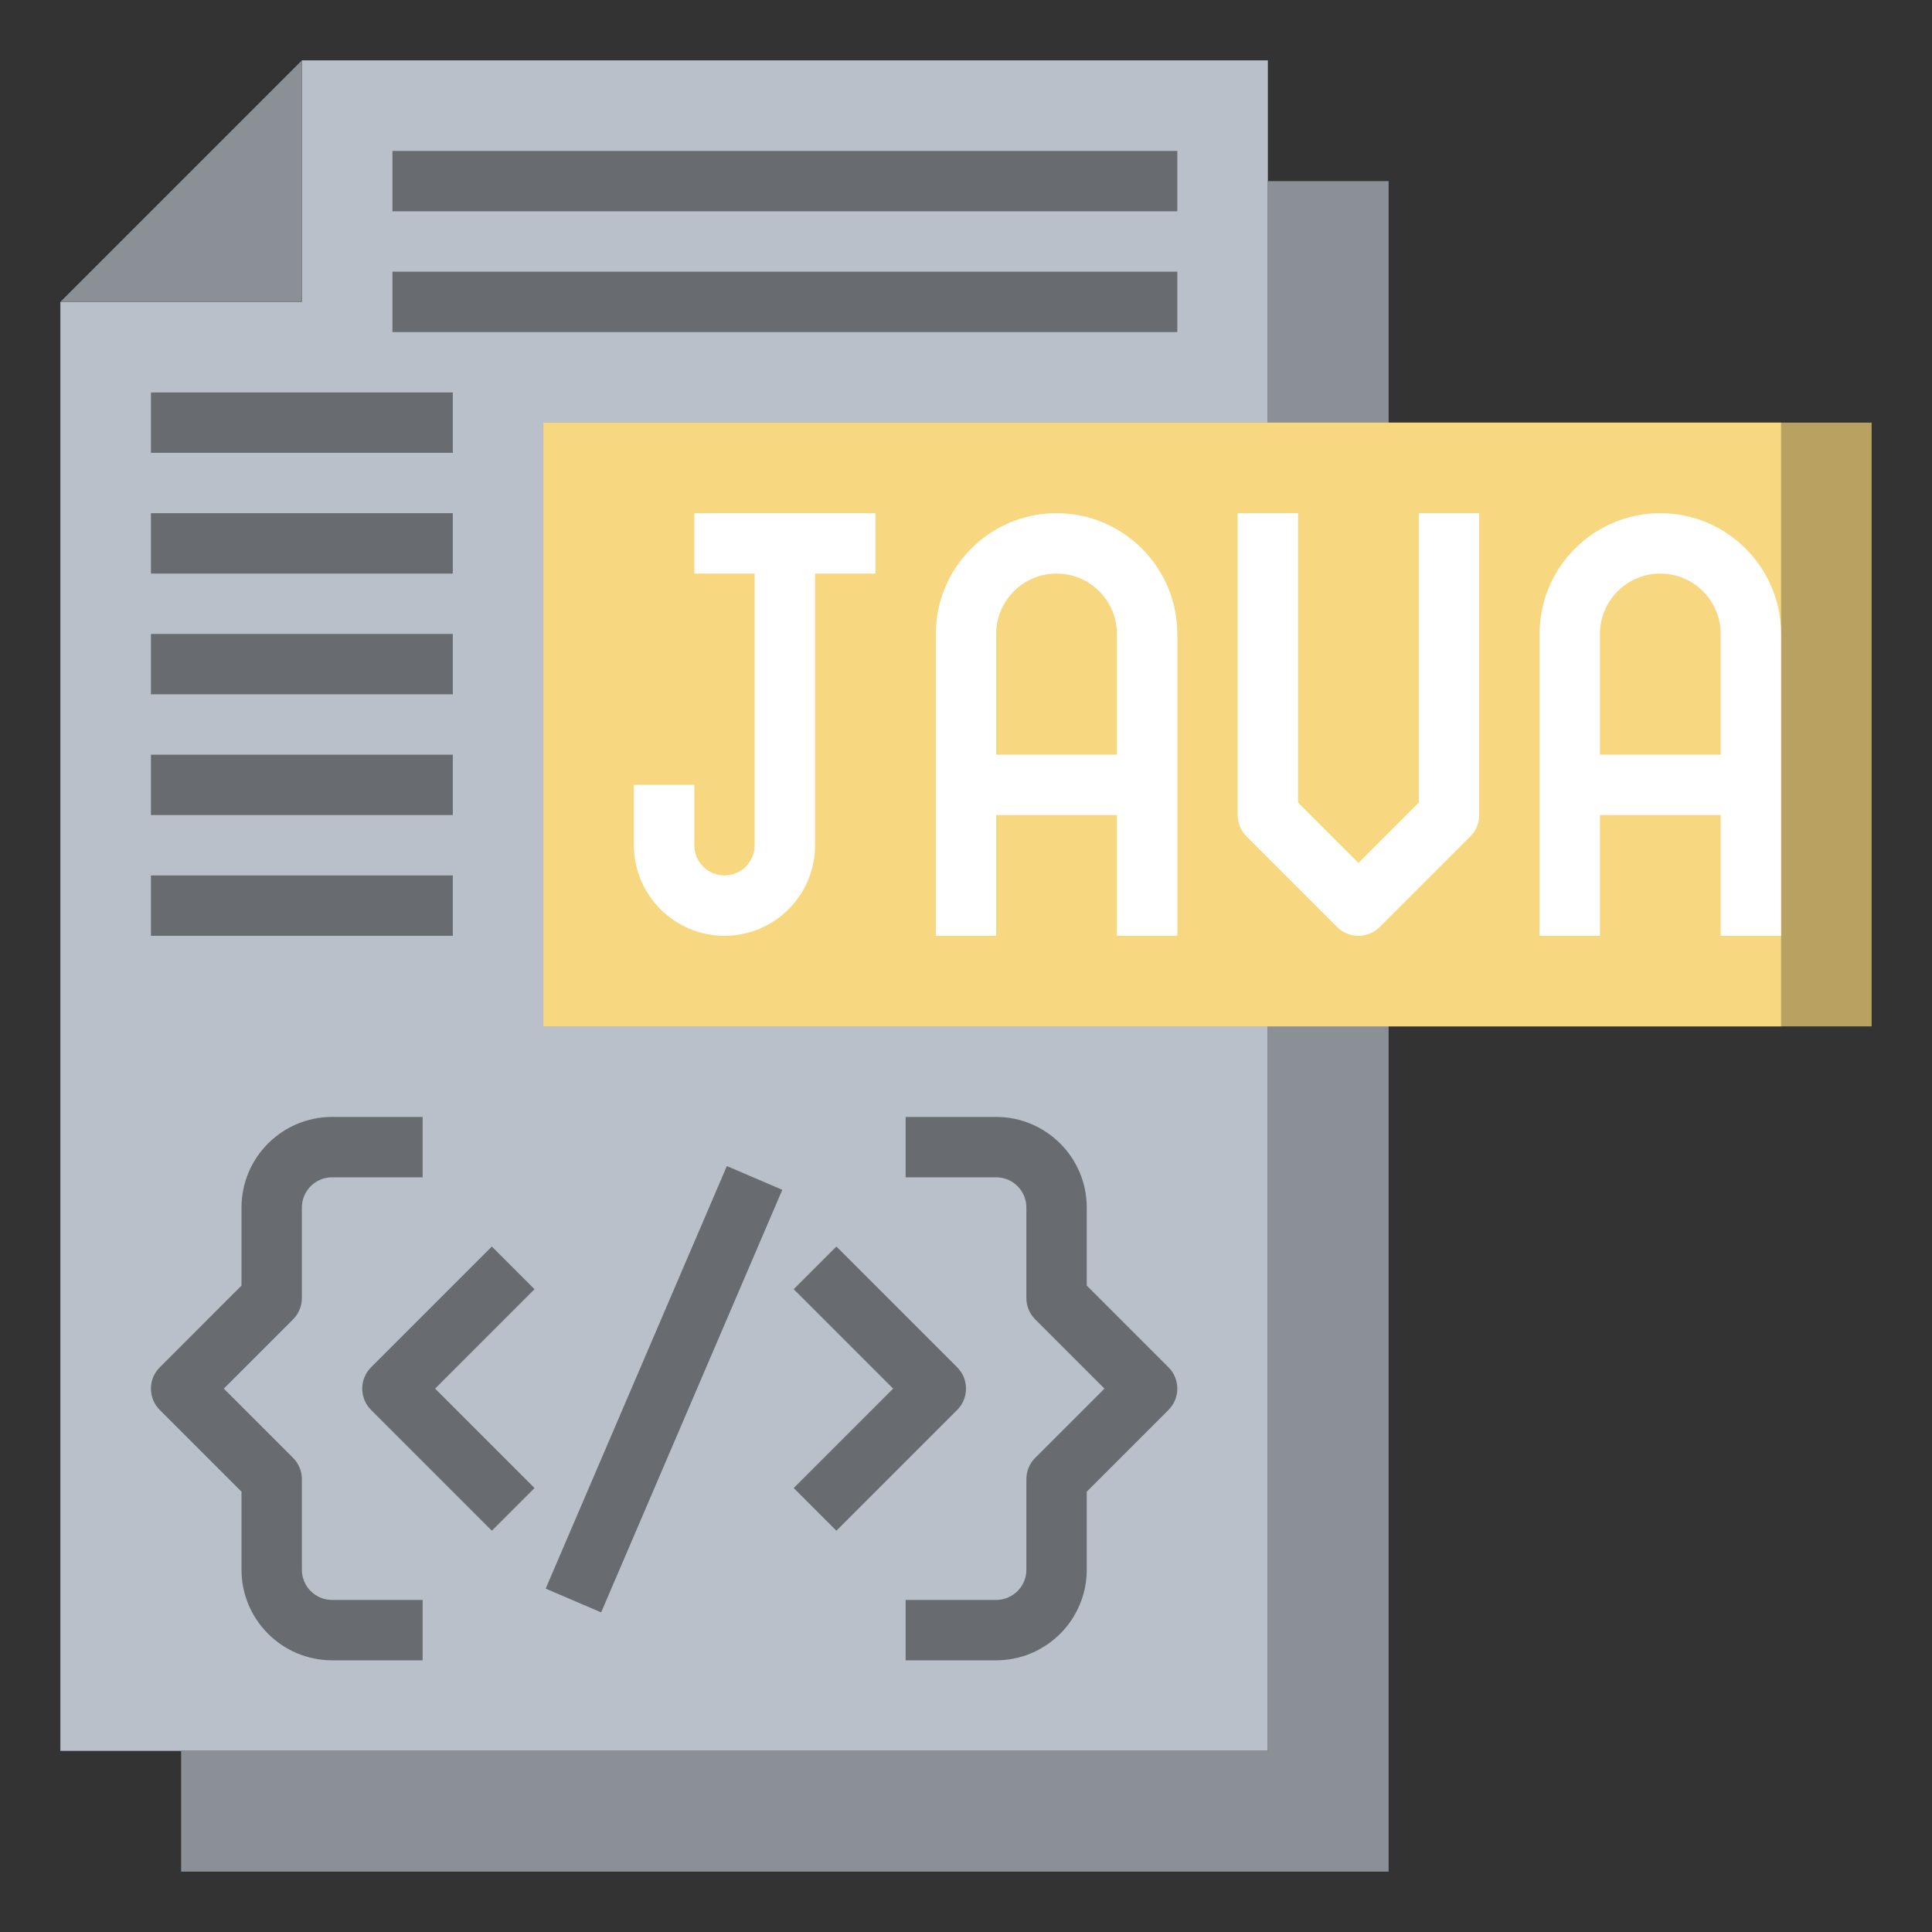 <svg id="Layer_3" enable-background="new 0 0 64 64" height="512" viewBox="0 0 64 64" width="512" xmlns="http://www.w3.org/2000/svg"><rect x="0" y="0" width="64" height="64" fill="#333333" stroke="none"/><g><g><path d="m42 2h-32v8h-8v48h40z" fill="#b9c0c9"/></g><g><g><path d="m42 6v52h-36v4h40v-56z" fill="#8b9097"/></g></g><g><path d="m18 14h44v20h-44z" fill="#b9a261"/></g><g><path d="m18 14h41v20h-41z" fill="#f7d881"/></g><g><path d="m10 2-8 8h8z" fill="#8b9097"/></g><g><g><path d="m5 13h10v2h-10z" fill="#686c71"/></g></g><g><g><path d="m5 17h10v2h-10z" fill="#686c71"/></g></g><g><g><path d="m5 21h10v2h-10z" fill="#686c71"/></g></g><g><g><path d="m5 25h10v2h-10z" fill="#686c71"/></g></g><g><g><path d="m5 29h10v2h-10z" fill="#686c71"/></g></g><g><g><path d="m13 5h26v2h-26z" fill="#686c71"/></g></g><g><g><path d="m13 9h26v2h-26z" fill="#686c71"/></g></g><g><g><path d="m14 55h-3c-1.654 0-3-1.346-3-3v-2.586l-2.707-2.707c-.391-.391-.391-1.023 0-1.414l2.707-2.707v-2.586c0-1.654 1.346-3 3-3h3v2h-3c-.551 0-1 .448-1 1v3c0 .266-.105.52-.293.707l-2.293 2.293 2.293 2.293c.188.187.293.441.293.707v3c0 .552.449 1 1 1h3z" fill="#686c71"/></g></g><g><g><path d="m33 55h-3v-2h3c.551 0 1-.448 1-1v-3c0-.266.105-.52.293-.707l2.293-2.293-2.293-2.293c-.188-.187-.293-.441-.293-.707v-3c0-.552-.449-1-1-1h-3v-2h3c1.654 0 3 1.346 3 3v2.586l2.707 2.707c.391.391.391 1.023 0 1.414l-2.707 2.707v2.586c0 1.654-1.346 3-3 3z" fill="#686c71"/></g></g><g><g><path d="m23 17h6v2h-6z" fill="#fff"/></g></g><g><g><path d="m24 31c-1.654 0-3-1.346-3-3v-2h2v2c0 .552.449 1 1 1s1-.448 1-1v-10h2v10c0 1.654-1.346 3-3 3z" fill="#fff"/></g></g><g><g><path d="m39 31h-2v-10c0-1.103-.897-2-2-2s-2 .897-2 2v10h-2v-10c0-2.206 1.794-4 4-4s4 1.794 4 4z" fill="#fff"/></g></g><g><g><path d="m32 25h6v2h-6z" fill="#fff"/></g></g><g><g><path d="m59 31h-2v-10c0-1.103-.897-2-2-2s-2 .897-2 2v10h-2v-10c0-2.206 1.794-4 4-4s4 1.794 4 4z" fill="#fff"/></g></g><g><g><path d="m52 25h6v2h-6z" fill="#fff"/></g></g><g><g><path d="m45 31c-.256 0-.512-.098-.707-.293l-3-3c-.188-.187-.293-.441-.293-.707v-10h2v9.586l2 2 2-2v-9.586h2v10c0 .266-.105.52-.293.707l-3 3c-.195.195-.451.293-.707.293z" fill="#fff"/></g></g><g><g><path d="m14.384 45h15.232v1.999h-15.232z" fill="#686c71" transform="matrix(.394 -.919 .919 .394 -28.946 48.114)"/></g></g><g><g><path d="m16.293 50.707-4-4c-.391-.391-.391-1.023 0-1.414l4-4 1.414 1.414-3.293 3.293 3.293 3.293z" fill="#686c71"/></g></g><g><g><path d="m27.707 50.707-1.414-1.414 3.293-3.293-3.293-3.293 1.414-1.414 4 4c.391.391.391 1.023 0 1.414z" fill="#686c71"/></g></g></g></svg>